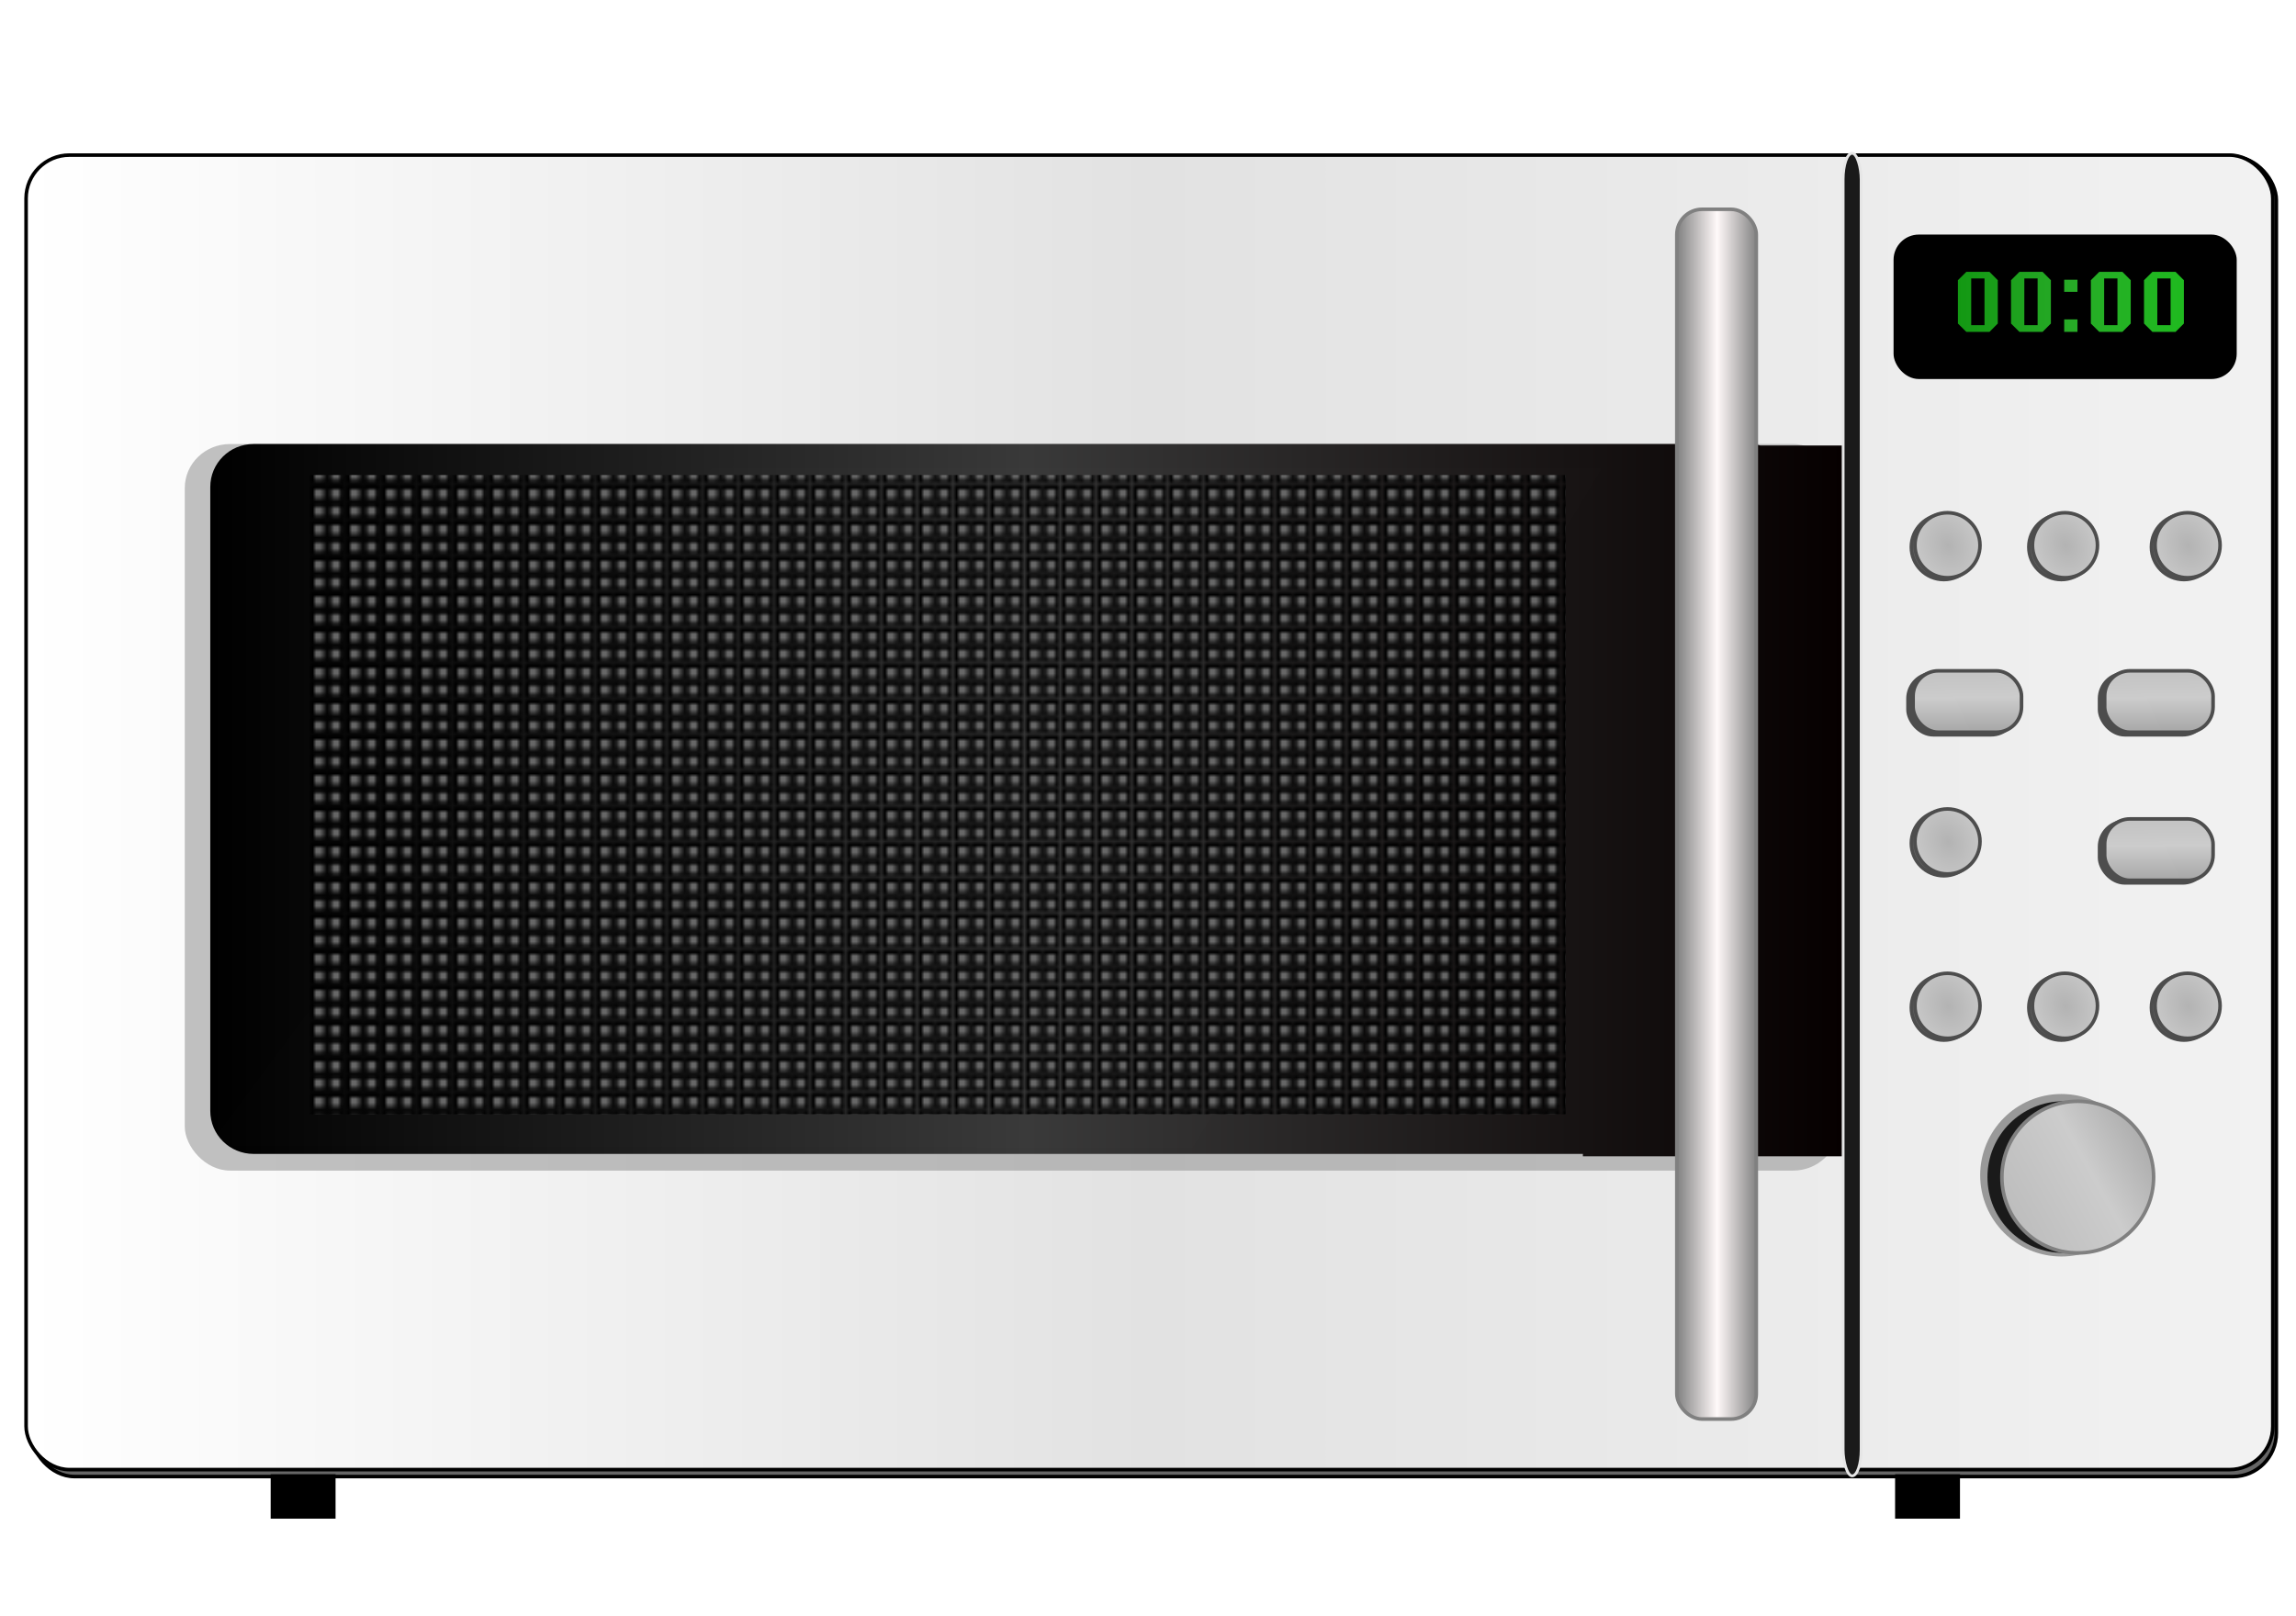 <?xml version="1.0" encoding="UTF-8" standalone="no"?>
<svg
   xmlns:dc="http://purl.org/dc/elements/1.1/"
   xmlns:cc="http://creativecommons.org/ns#"
   xmlns:rdf="http://www.w3.org/1999/02/22-rdf-syntax-ns#"
   xmlns:svg="http://www.w3.org/2000/svg"
   xmlns="http://www.w3.org/2000/svg"
   xmlns:xlink="http://www.w3.org/1999/xlink"
   xmlns:sodipodi="http://sodipodi.sourceforge.net/DTD/sodipodi-0.dtd"
   xmlns:inkscape="http://www.inkscape.org/namespaces/inkscape"
   id="svg2"
   sodipodi:docname="microwave.svg"
   inkscape:export-filename="/home/olivier/Images/Photos/Creations/micro ondes.png"
   viewBox="0 0 472.441 332.598"
   inkscape:export-xdpi="204"
   version="1.1"
   inkscape:export-ydpi="204"
   inkscape:version="1.0.2-2 (e86c870879, 2021-01-15)"
   width="125mm"
   height="88mm">
  <title
     id="title4975">Four à micro ondes</title>
  <defs
     id="defs4">
    <pattern
       id="pattern5011"
       xlink:href="#pattern4761"
       patternTransform="matrix(0.736,0,0,0.736,118.368,466.484)"
       inkscape:collect="always" />
    <linearGradient
       id="linearGradient4835">
      <stop
         id="stop4837"
         style="stop-color:#139813"
         offset="0" />
      <stop
         id="stop4843"
         style="stop-color:#27ab27"
         offset=".5" />
      <stop
         id="stop4839"
         style="stop-color:#1fba1f"
         offset="1" />
    </linearGradient>
    <pattern
       id="pattern4761"
       xlink:href="#pattern3968"
       patternTransform="translate(142.19 549.73)"
       inkscape:collect="always" />
    <linearGradient
       id="linearGradient3877">
      <stop
         id="stop3879"
         style="stop-color:#b3b3b3"
         offset="0" />
      <stop
         id="stop3885"
         style="stop-color:#cccccc"
         offset=".5" />
      <stop
         id="stop3881"
         style="stop-color:#808080"
         offset="1" />
    </linearGradient>
    <pattern
       id="pattern3968"
       width="9.219"
       patternUnits="userSpaceOnUse"
       patternTransform="translate(137.91 551.16)"
       height="9.375">
      <g
         id="g3962"
         transform="translate(-137.91 -551.16)">
        <rect
           id="rect3954"
           style="stroke:#000000;fill:#666666"
           height="3.571"
           width="3.571"
           y="551.65"
           x="138.39" />
        <rect
           id="rect3956"
           style="stroke:#000000;fill:#666666"
           height="3.571"
           width="3.571"
           y="556.47"
           x="143.05" />
        <rect
           id="rect3958"
           style="stroke:#000000;fill:#666666"
           height="3.571"
           width="3.571"
           y="556.47"
           x="138.39" />
        <rect
           id="rect3960"
           style="stroke:#000000;fill:#666666"
           height="3.571"
           width="3.571"
           y="551.65"
           x="143.05" />
      </g>
    </pattern>
    <filter
       id="filter4889"
       inkscape:collect="always"
       color-interpolation-filters="sRGB">
      <feGaussianBlur
         id="feGaussianBlur4891"
         stdDeviation="3.174"
         inkscape:collect="always" />
    </filter>
    <linearGradient
       id="linearGradient4961"
       y2="179.59"
       xlink:href="#linearGradient4835"
       gradientUnits="userSpaceOnUse"
       x2="654.35"
       y1="179.59"
       x1="591.17"
       inkscape:collect="always" />
    <linearGradient
       id="linearGradient4973"
       y2="320.51"
       gradientUnits="userSpaceOnUse"
       x2="655.59"
       y1="320.51"
       x1="84.853"
       inkscape:collect="always">
      <stop
         id="stop4877"
         style="stop-color:#ffffff;stop-opacity:.057"
         offset="0" />
      <stop
         id="stop4883"
         style="stop-color:#dbdbdb;stop-opacity:.078"
         offset=".5" />
      <stop
         id="stop4879"
         style="stop-color:#d1d1d1;stop-opacity:.057"
         offset="1" />
    </linearGradient>
    <linearGradient
       id="linearGradient5007"
       y2="321.52"
       gradientUnits="userSpaceOnUse"
       x2="536.39"
       y1="321.52"
       x1="514.17"
       inkscape:collect="always"
       gradientTransform="matrix(0.736,0,0,0.736,13.747,62.002)">
      <stop
         id="stop4725"
         style="stop-color:#828282"
         offset="0" />
      <stop
         id="stop4731"
         style="stop-color:#fff9f9"
         offset=".5" />
      <stop
         id="stop4727"
         style="stop-color:#828282"
         offset="1" />
    </linearGradient>
    <linearGradient
       id="linearGradient5014"
       y2="317.59"
       gradientUnits="userSpaceOnUse"
       x2="560.63"
       y1="317.59"
       x1="104.05"
       inkscape:collect="always"
       gradientTransform="matrix(0.736,0,0,0.736,13.747,62.002)">
      <stop
         id="stop4857"
         style="stop-color:#000000"
         offset="0" />
      <stop
         id="stop4863"
         style="stop-color:#393939"
         offset=".5" />
      <stop
         id="stop4859"
         style="stop-color:#060000"
         offset="1" />
    </linearGradient>
    <linearGradient
       id="linearGradient5018"
       y2="321.01"
       gradientUnits="userSpaceOnUse"
       x2="681.34"
       y1="321.01"
       x1="52.028"
       inkscape:collect="always"
       gradientTransform="matrix(0.736,0,0,0.736,13.747,62.002)">
      <stop
         id="stop4769"
         style="stop-color:#ffffff"
         offset="0" />
      <stop
         id="stop4775"
         style="stop-color:#e2e2e2"
         offset=".5" />
      <stop
         id="stop4771"
         style="stop-color:#f2f2f2"
         offset="1" />
    </linearGradient>
    <linearGradient
       id="linearGradient5021"
       y2="401.9"
       xlink:href="#linearGradient3877"
       gradientUnits="userSpaceOnUse"
       x2="666.2"
       y1="444.05"
       x1="590.2"
       inkscape:collect="always"
       gradientTransform="matrix(0.736,0,0,0.736,15.233,61.259)" />
    <radialGradient
       id="radialGradient5043"
       xlink:href="#linearGradient3877"
       gradientUnits="userSpaceOnUse"
       cy="249.29"
       cx="587.91"
       gradientTransform="matrix(2.155,-0.939,1.218,2.795,-982.48,104.66)"
       r="9.591"
       inkscape:collect="always" />
    <linearGradient
       id="linearGradient5182"
       y2="309.91"
       xlink:href="#linearGradient3877"
       gradientUnits="userSpaceOnUse"
       x2="592.65"
       gradientTransform="translate(54.643,40)"
       y1="270.62"
       x1="592.06"
       inkscape:collect="always" />
    <radialGradient
       inkscape:collect="always"
       xlink:href="#linearGradient3877"
       id="radialGradient97"
       gradientUnits="userSpaceOnUse"
       gradientTransform="matrix(2.155,-0.939,1.218,2.795,-982.48,104.66)"
       cx="587.91"
       cy="249.29"
       r="9.591" />
    <linearGradient
       inkscape:collect="always"
       xlink:href="#linearGradient3877"
       id="linearGradient99"
       gradientUnits="userSpaceOnUse"
       gradientTransform="translate(54.643,40)"
       x1="592.06"
       y1="270.62"
       x2="592.65"
       y2="309.91" />
    <linearGradient
       inkscape:collect="always"
       xlink:href="#linearGradient4835"
       id="linearGradient101"
       gradientUnits="userSpaceOnUse"
       x1="591.17"
       y1="179.59"
       x2="654.35"
       y2="179.59" />
    <linearGradient
       inkscape:collect="always"
       xlink:href="#linearGradient4835"
       id="linearGradient103"
       gradientUnits="userSpaceOnUse"
       x1="591.17"
       y1="179.59"
       x2="654.35"
       y2="179.59" />
    <linearGradient
       inkscape:collect="always"
       xlink:href="#linearGradient4835"
       id="linearGradient105"
       gradientUnits="userSpaceOnUse"
       x1="591.17"
       y1="179.59"
       x2="654.35"
       y2="179.59" />
    <linearGradient
       inkscape:collect="always"
       xlink:href="#linearGradient4835"
       id="linearGradient107"
       gradientUnits="userSpaceOnUse"
       x1="591.17"
       y1="179.59"
       x2="654.35"
       y2="179.59" />
    <linearGradient
       inkscape:collect="always"
       xlink:href="#linearGradient4835"
       id="linearGradient109"
       gradientUnits="userSpaceOnUse"
       x1="591.17"
       y1="179.59"
       x2="654.35"
       y2="179.59" />
    <radialGradient
       inkscape:collect="always"
       xlink:href="#linearGradient3877"
       id="radialGradient111"
       gradientUnits="userSpaceOnUse"
       gradientTransform="matrix(2.155,-0.939,1.218,2.795,-982.48,104.66)"
       cx="587.91"
       cy="249.29"
       r="9.591" />
    <radialGradient
       inkscape:collect="always"
       xlink:href="#linearGradient3877"
       id="radialGradient113"
       gradientUnits="userSpaceOnUse"
       gradientTransform="matrix(2.155,-0.939,1.218,2.795,-982.48,104.66)"
       cx="587.91"
       cy="249.29"
       r="9.591" />
    <radialGradient
       inkscape:collect="always"
       xlink:href="#linearGradient3877"
       id="radialGradient115"
       gradientUnits="userSpaceOnUse"
       gradientTransform="matrix(2.155,-0.939,1.218,2.795,-982.48,104.66)"
       cx="587.91"
       cy="249.29"
       r="9.591" />
    <radialGradient
       inkscape:collect="always"
       xlink:href="#linearGradient3877"
       id="radialGradient117"
       gradientUnits="userSpaceOnUse"
       gradientTransform="matrix(2.155,-0.939,1.218,2.795,-982.48,104.66)"
       cx="587.91"
       cy="249.29"
       r="9.591" />
    <radialGradient
       inkscape:collect="always"
       xlink:href="#linearGradient3877"
       id="radialGradient119"
       gradientUnits="userSpaceOnUse"
       gradientTransform="matrix(2.155,-0.939,1.218,2.795,-982.48,104.66)"
       cx="587.91"
       cy="249.29"
       r="9.591" />
    <linearGradient
       inkscape:collect="always"
       xlink:href="#linearGradient3877"
       id="linearGradient121"
       gradientUnits="userSpaceOnUse"
       gradientTransform="translate(54.643,40)"
       x1="592.06"
       y1="270.62"
       x2="592.65"
       y2="309.91" />
  </defs>
  <sodipodi:namedview
     id="base"
     bordercolor="#666666"
     inkscape:pageshadow="2"
     inkscape:window-y="-8"
     fit-margin-left="5"
     pagecolor="#ffffff"
     inkscape:window-height="1017"
     inkscape:window-maximized="1"
     inkscape:zoom="1.979899"
     inkscape:window-x="-8"
     showgrid="false"
     borderopacity="1.0"
     inkscape:current-layer="layer1"
     inkscape:cx="259.35106"
     inkscape:cy="137.69484"
     fit-margin-top="5"
     fit-margin-right="5"
     fit-margin-bottom="5"
     inkscape:window-width="1920"
     inkscape:pageopacity="0.0"
     inkscape:document-units="px"
     inkscape:document-rotation="0"
     units="mm" />
  <g
     id="layer1"
     inkscape:label="Calque 1"
     inkscape:groupmode="layer"
     transform="translate(-47.028,-131)">
    <rect
       id="rect4780"
       style="fill:#666666;stroke:#000000;stroke-width:0.737"
       rx="8.913"
       ry="8.956"
       height="271.666"
       width="461.976"
       y="163.231"
       x="53.447" />
    <rect
       id="rect3049"
       style="fill:url(#linearGradient5018);stroke:#000000;stroke-width:0.736"
       rx="8.919"
       ry="8.919"
       height="270.547"
       width="462.299"
       y="162.922"
       x="52.396" />
    <rect
       id="rect4759"
       style="opacity:0.592;fill:#999999;stroke-width:0.736"
       rx="9.322"
       ry="9.063"
       height="149.54"
       width="340.263"
       y="222.388"
       x="85.046" />
    <path
       id="rect3821"
       d="m 372.735,222.69 h 53.514 V 368.978 H 372.735 Z M 99.215,222.382 H 406.919 c 4.941,0 8.919,3.949 8.919,8.855 v 128.401 c 0,4.906 -3.978,8.855 -8.919,8.855 H 99.215 c -4.941,0 -8.919,-3.949 -8.919,-8.855 V 231.237 c 0,-4.906 3.978,-8.855 8.919,-8.855 z"
       style="fill:url(#linearGradient5014);stroke-width:0.736"
       inkscape:connector-curvature="0" />
    <rect
       id="rect3823"
       style="fill:url(#pattern5011);stroke-width:0.736"
       height="131.558"
       width="258.65"
       y="228.768"
       x="110.546" />
    <rect
       id="rect3825"
       style="fill:#000000;stroke-width:0.736"
       rx="5.203"
       ry="5.203"
       height="29.73"
       width="70.609"
       y="179.279"
       x="436.66" />
    <rect
       id="rect3827"
       style="fill:url(#linearGradient5007);stroke:#808080;stroke-width:0.736"
       rx="5.203"
       ry="5.203"
       height="248.989"
       width="16.351"
       y="174.077"
       x="392.064" />
    <circle
       id="path3859"
       style="fill:#999999;stroke-width:0.788"
       cx="471.206"
       cy="372.885"
       r="16.723" />
    <circle
       id="path3855"
       style="fill:#1a1a1a;stroke-width:0.736"
       cx="471.59"
       cy="373.266"
       r="15.608" />
    <circle
       id="path3857"
       style="fill:url(#linearGradient5021);stroke:#808080;stroke-width:0.736"
       cx="474.563"
       cy="373.266"
       r="15.608" />
    <g
       id="g5027"
       transform="matrix(0.736,0,0,0.736,15.317,62.265)">
      <circle
         id="path5023"
         style="fill:#666666;stroke:#4d4d4d"
         transform="translate(-1.367,125.86)"
         cx="587.909"
         cy="249.291"
         r="9.091" />
      <circle
         id="path3899"
         style="fill:url(#radialGradient97);stroke:#4d4d4d"
         transform="translate(-0.357,125.36)"
         cx="587.909"
         cy="249.291"
         r="9.091" />
    </g>
    <g
       id="g5166"
       transform="matrix(0.736,0,0,0.736,14.272,62.002)">
      <rect
         id="rect5156"
         style="fill:#4d4d4d;stroke:#4d4d4d"
         rx="7.071"
         ry="7.071"
         height="17.173"
         width="30.305"
         y="323.46"
         x="631.49" />
      <rect
         id="rect3938"
         style="fill:url(#linearGradient99);stroke:#4d4d4d"
         rx="7.071"
         ry="7.071"
         height="17.173"
         width="30.305"
         y="322.75"
         x="632.92" />
    </g>
    <path
       id="path4865"
       style="opacity:0.267;fill:url(#linearGradient4973);filter:url(#filter4889)"
       inkscape:connector-curvature="0"
       d="M 290.92,136.15 84.85,503.85 487.9,504.86 655.59,136.15 Z"
       transform="matrix(0.502,0,0,0.379,47.485,175.843)" />
    <rect
       id="rect4757"
       style="fill:#1a1a1a;stroke:#e6e6e6;stroke-width:0.573"
       rx="3.058"
       ry="5.368"
       height="272.21"
       width="3.707"
       y="162.547"
       x="426.285" />
    <rect
       id="rect4763"
       style="fill:#000000;stroke:#000000;stroke-width:0.736"
       rx="0"
       ry="8.409"
       height="8.409"
       width="12.614"
       y="434.787"
       x="103.093" />
    <rect
       id="rect4765"
       style="fill:#000000;stroke:#000000;stroke-width:0.736"
       rx="0"
       ry="8.409"
       height="8.409"
       width="12.614"
       y="434.787"
       x="437.344" />
    <g
       id="text4812"
       style="fill:url(#linearGradient4961)"
       transform="matrix(0.736,0,0,0.736,14.798,60.951)">
      <path
         id="path4817"
         style="fill:url(#linearGradient101)"
         inkscape:connector-curvature="0"
         d="m 600,187.98 h -6.481 l -2.344,-2.332 v -12.117 l 2.344,-2.332 H 600 l 2.32,2.332 v 12.117 L 600,187.98 m -5.109,-14.93 v 13.055 h 3.715 V 173.05 h -3.715" />
      <path
         id="path4819"
         style="fill:url(#linearGradient103)"
         inkscape:connector-curvature="0"
         d="m 614.85,187.98 h -6.481 l -2.344,-2.332 v -12.117 l 2.344,-2.332 h 6.481 l 2.32,2.332 v 12.117 l -2.32,2.332 m -5.109,-14.93 v 13.055 h 3.715 V 173.05 h -3.715" />
      <path
         id="path4821"
         style="fill:url(#linearGradient105)"
         inkscape:connector-curvature="0"
         d="m 624.6,187.98 h -3.715 v -3.492 H 624.6 v 3.492 m 0,-11.191 h -3.715 v -3.387 H 624.6 v 3.387" />
      <path
         id="path4823"
         style="fill:url(#linearGradient107)"
         inkscape:connector-curvature="0"
         d="m 637.17,187.98 h -6.481 l -2.344,-2.332 v -12.117 l 2.344,-2.332 h 6.481 l 2.32,2.332 v 12.117 l -2.32,2.332 m -5.109,-14.93 v 13.055 h 3.715 V 173.05 h -3.715" />
      <path
         id="path4825"
         style="fill:url(#linearGradient109)"
         inkscape:connector-curvature="0"
         d="m 652.03,187.98 h -6.481 l -2.344,-2.332 v -12.117 l 2.344,-2.332 h 6.481 l 2.32,2.332 v 12.117 l -2.32,2.332 m -5.109,-14.93 v 13.055 h 3.715 V 173.05 h -3.715" />
    </g>
    <g
       id="g5031"
       transform="matrix(0.736,0,0,0.736,64.719,62.265)">
      <circle
         id="path5033"
         style="fill:#666666;stroke:#4d4d4d"
         transform="translate(-1.367,125.86)"
         cx="587.909"
         cy="249.291"
         r="9.091" />
      <circle
         id="path5035"
         style="fill:url(#radialGradient111);stroke:#4d4d4d"
         transform="translate(-0.357,125.36)"
         cx="587.909"
         cy="249.291"
         r="9.091" />
    </g>
    <g
       id="g5037"
       transform="matrix(0.736,0,0,0.736,39.492,62.265)">
      <circle
         id="path5039"
         style="fill:#666666;stroke:#4d4d4d"
         transform="translate(-1.367,125.86)"
         cx="587.909"
         cy="249.291"
         r="9.091" />
      <circle
         id="path5041"
         style="fill:url(#radialGradient113);stroke:#4d4d4d"
         transform="translate(-0.357,125.36)"
         cx="587.909"
         cy="249.291"
         r="9.091" />
    </g>
    <g
       id="g5027-9"
       transform="matrix(0.736,0,0,0.736,15.317,-32.524)">
      <circle
         id="path5023-9"
         style="fill:#666666;stroke:#4d4d4d"
         transform="translate(-1.367,125.86)"
         cx="587.909"
         cy="249.291"
         r="9.091" />
      <circle
         id="path3899-0"
         style="fill:url(#radialGradient115);stroke:#4d4d4d"
         transform="translate(-0.357,125.36)"
         cx="587.909"
         cy="249.291"
         r="9.091" />
    </g>
    <g
       id="g5031-9"
       transform="matrix(0.736,0,0,0.736,64.719,-32.524)">
      <circle
         id="path5033-2"
         style="fill:#666666;stroke:#4d4d4d"
         transform="translate(-1.367,125.86)"
         cx="587.909"
         cy="249.291"
         r="9.091" />
      <circle
         id="path5035-0"
         style="fill:url(#radialGradient117);stroke:#4d4d4d"
         transform="translate(-0.357,125.36)"
         cx="587.909"
         cy="249.291"
         r="9.091" />
    </g>
    <g
       id="g5037-0"
       transform="matrix(0.736,0,0,0.736,39.492,-32.524)">
      <circle
         id="path5039-7"
         style="fill:#666666;stroke:#4d4d4d"
         transform="translate(-1.367,125.86)"
         cx="587.909"
         cy="249.291"
         r="9.091" />
      <circle
         id="path5041-6"
         style="fill:url(#radialGradient119);stroke:#4d4d4d"
         transform="translate(-0.357,125.36)"
         cx="587.909"
         cy="249.291"
         r="9.091" />
    </g>
    <g
       id="g5148"
       transform="matrix(0.736,0,0,0.736,15.317,28.443)">
      <circle
         id="path5150"
         style="fill:#666666;stroke:#4d4d4d"
         transform="translate(-1.367,125.86)"
         cx="587.909"
         cy="249.291"
         r="9.091" />
      <circle
         id="path5152"
         style="fill:url(#radialGradient5043);stroke:#4d4d4d"
         transform="translate(-0.357,125.36)"
         cx="587.909"
         cy="249.291"
         r="9.091" />
    </g>
    <g
       id="g5170"
       transform="matrix(0.736,0,0,0.736,14.272,31.52)">
      <rect
         id="rect5172"
         style="fill:#4d4d4d;stroke:#4d4d4d"
         rx="7.071"
         ry="7.071"
         height="17.173"
         width="30.305"
         y="323.46"
         x="631.49" />
      <rect
         id="rect5174"
         style="fill:url(#linearGradient121);stroke:#4d4d4d"
         rx="7.071"
         ry="7.071"
         height="17.173"
         width="30.305"
         y="322.75"
         x="632.92" />
    </g>
    <g
       id="g5176"
       transform="matrix(0.736,0,0,0.736,-25.145,31.52)">
      <rect
         id="rect5178"
         style="fill:#4d4d4d;stroke:#4d4d4d"
         rx="7.071"
         ry="7.071"
         height="17.173"
         width="30.305"
         y="323.46"
         x="631.49" />
      <rect
         id="rect5180"
         style="fill:url(#linearGradient5182);stroke:#4d4d4d"
         rx="7.071"
         ry="7.071"
         height="17.173"
         width="30.305"
         y="322.75"
         x="632.92" />
    </g>
  </g>
</svg>
